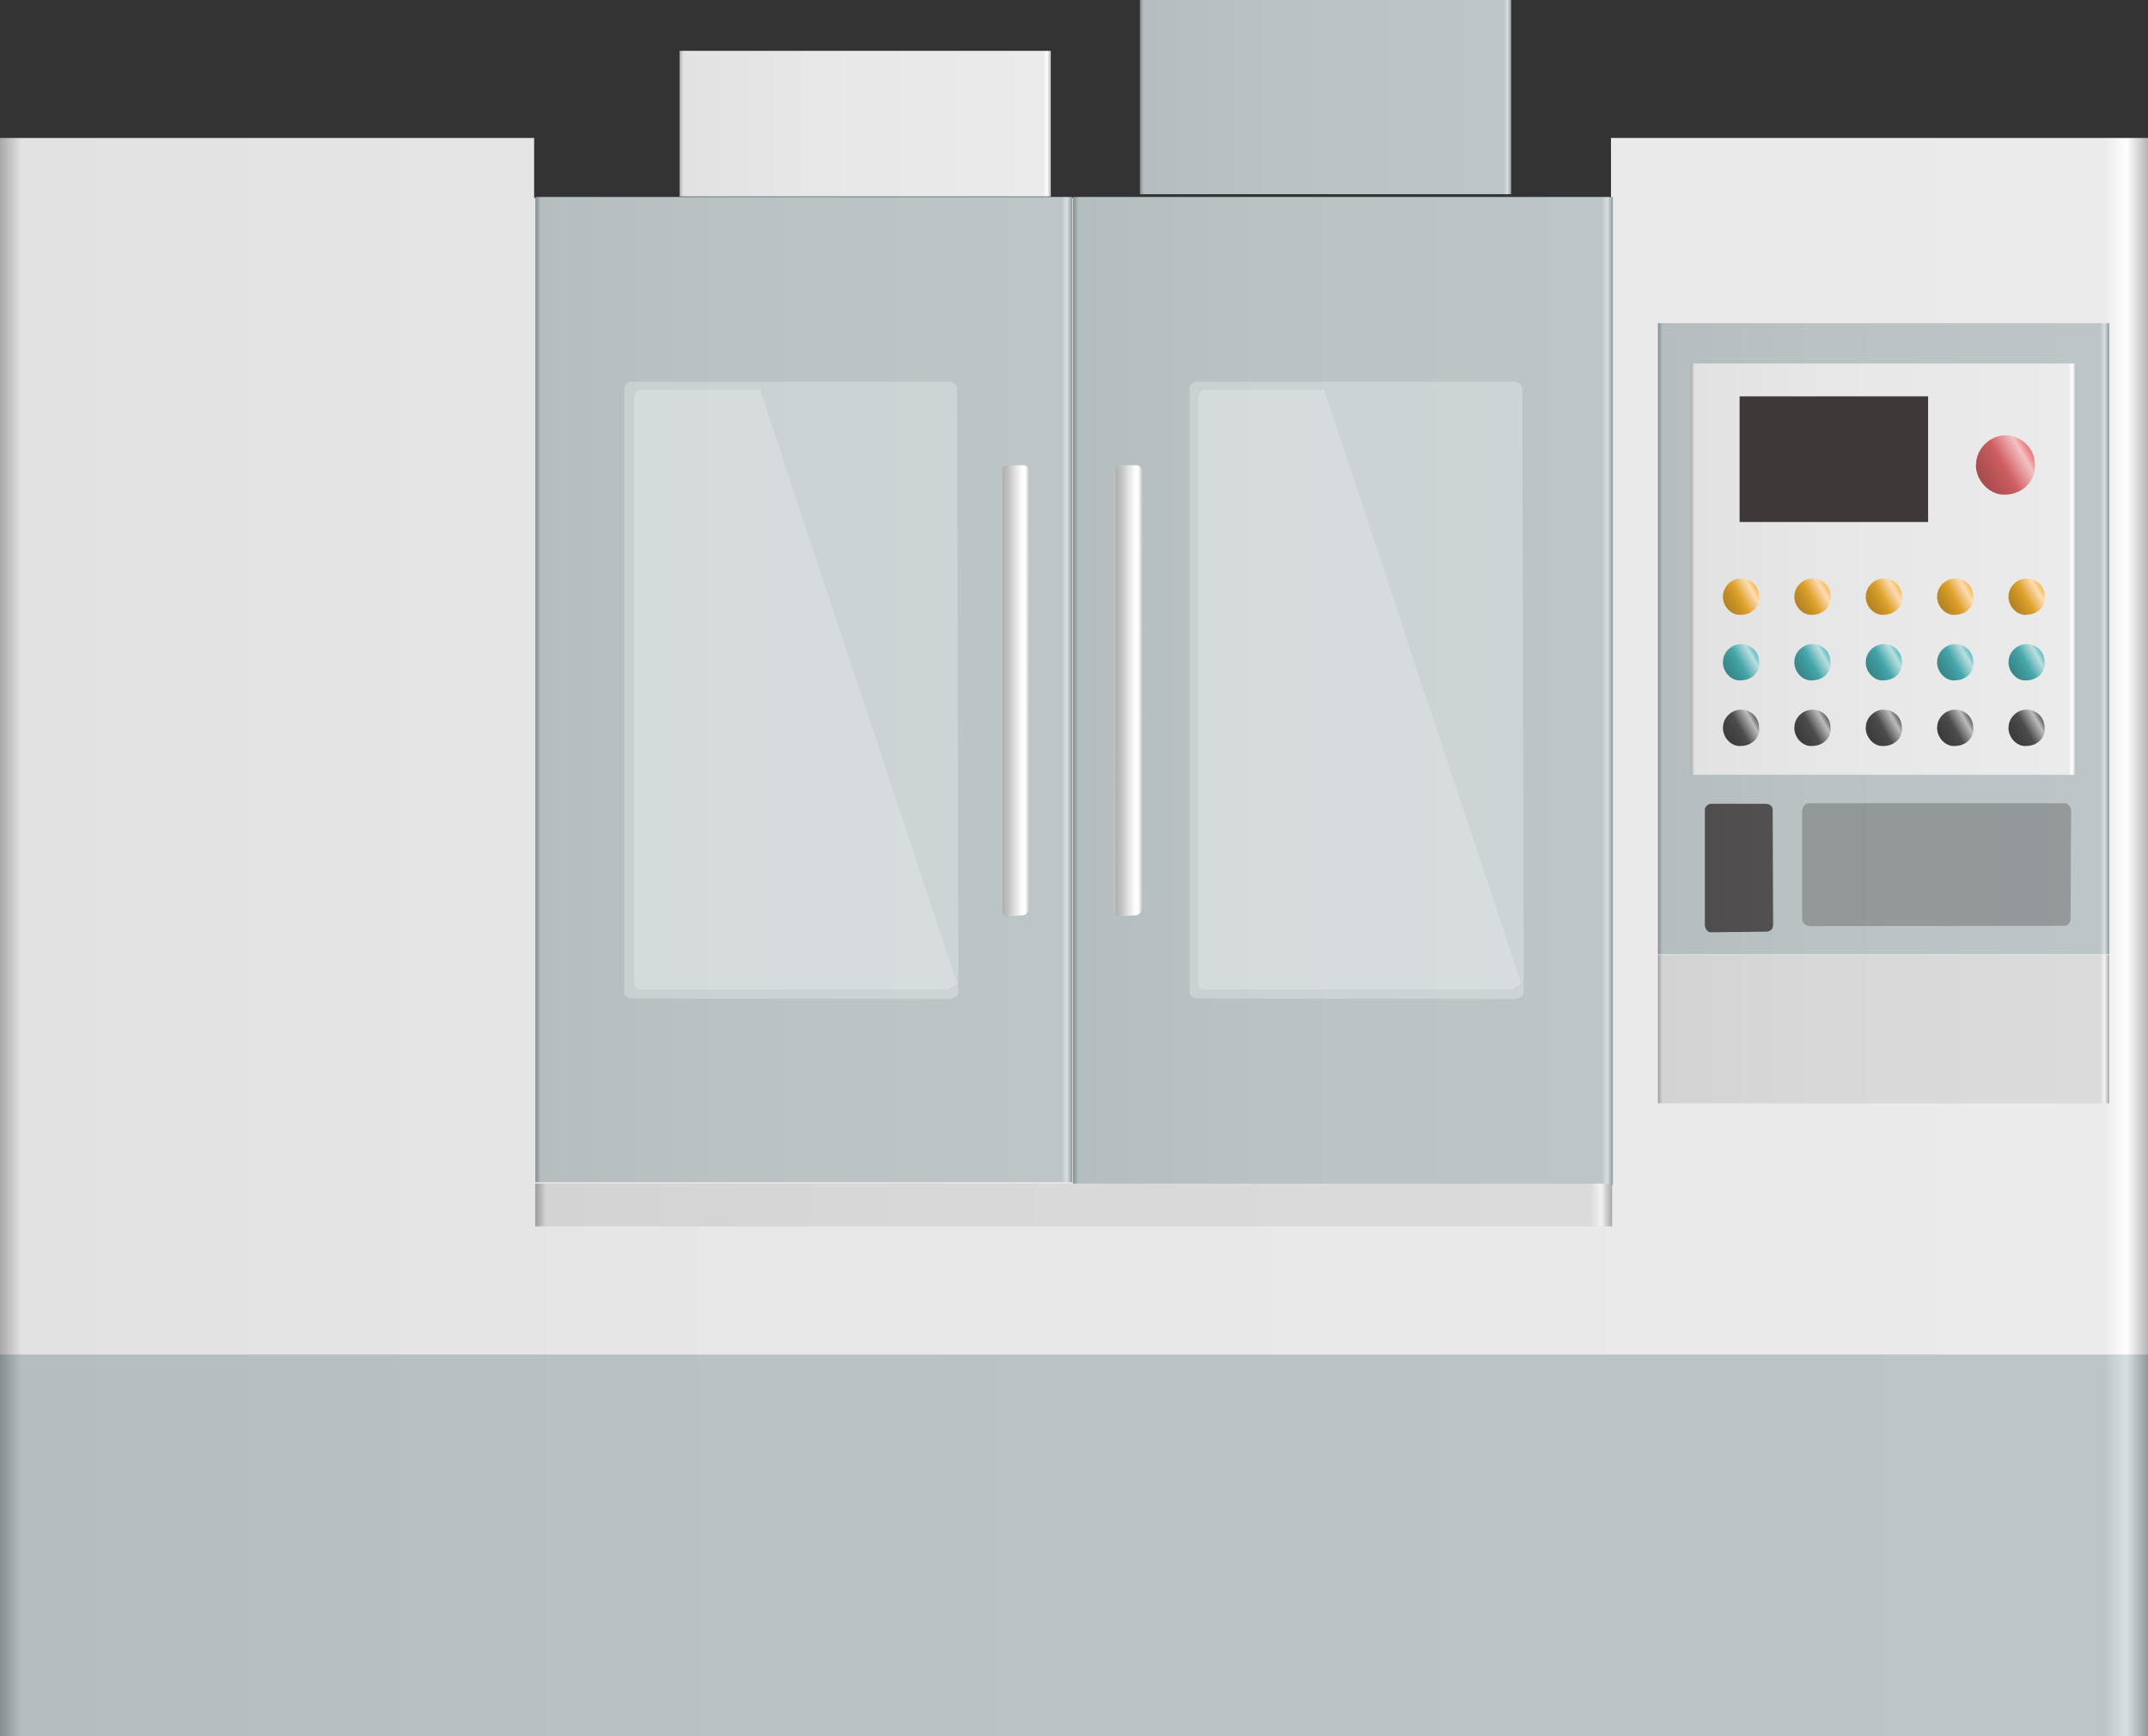 <?xml version="1.0" encoding="utf-8"?>
<!-- Generator: Adobe Illustrator 16.0.0, SVG Export Plug-In . SVG Version: 6.00 Build 0)  -->
<!DOCTYPE svg PUBLIC "-//W3C//DTD SVG 1.1//EN" "http://www.w3.org/Graphics/SVG/1.1/DTD/svg11.dtd">
<svg preserveAspectRatio="none" version="1.1" id="图层_1" xmlns="http://www.w3.org/2000/svg" xmlns:xlink="http://www.w3.org/1999/xlink" x="0px" y="0px"
	 width="564px" height="455.937px" viewBox="1.594 111.102 564 455.937" enable-background="new 1.594 111.102 564 455.937"
	 xml:space="preserve">
<rect x="1.594" y="111.102" width="564" height="455.937" fill="#333333" stroke="none"/>
<g id="surface891">
	
		<linearGradient id="SVGID_1_" gradientUnits="userSpaceOnUse" x1="332.223" y1="167.307" x2="202.224" y2="167.307" gradientTransform="matrix(0.75 0 0 -0.75 149.233 262.081)">
		<stop  offset="0" style="stop-color:#909899"/>
		<stop  offset="0.01" style="stop-color:#D7E0E1"/>
		<stop  offset="0.02" style="stop-color:#BCC6C8"/>
		<stop  offset="0.64" style="stop-color:#B9C3C4"/>
		<stop  offset="0.99" style="stop-color:#B4BEC0"/>
		<stop  offset="1" style="stop-color:#858D8E"/>
	</linearGradient>
	<path fill="url(#SVGID_1_)" d="M300.902,111.102h97.5v51h-97.5V111.102z"/>
	
		<linearGradient id="SVGID_2_" gradientUnits="userSpaceOnUse" x1="954.225" y1="167.307" x2="202.226" y2="167.307" gradientTransform="matrix(0.75 0 0 -0.75 -150.076 667.019)">
		<stop  offset="0" style="stop-color:#909899"/>
		<stop  offset="0.01" style="stop-color:#D7E0E1"/>
		<stop  offset="0.02" style="stop-color:#BCC6C8"/>
		<stop  offset="0.64" style="stop-color:#B9C3C4"/>
		<stop  offset="0.99" style="stop-color:#B4BEC0"/>
		<stop  offset="1" style="stop-color:#858D8E"/>
	</linearGradient>
	<path fill="url(#SVGID_2_)" d="M1.594,516.039h564v51h-564V516.039z"/>
	
		<linearGradient id="SVGID_3_" gradientUnits="userSpaceOnUse" x1="954.225" y1="167.305" x2="202.226" y2="167.305" gradientTransform="matrix(0.75 0 0 -0.75 -150.076 616.481)">
		<stop  offset="0" style="stop-color:#909899"/>
		<stop  offset="0.01" style="stop-color:#D7E0E1"/>
		<stop  offset="0.02" style="stop-color:#BCC6C8"/>
		<stop  offset="0.64" style="stop-color:#B9C3C4"/>
		<stop  offset="0.99" style="stop-color:#B4BEC0"/>
		<stop  offset="1" style="stop-color:#858D8E"/>
	</linearGradient>
	<path fill="url(#SVGID_3_)" d="M1.594,465.503h564v51h-564V465.503z"/>
	
		<linearGradient id="SVGID_4_" gradientUnits="userSpaceOnUse" x1="954.225" y1="-11.692" x2="202.226" y2="-11.692" gradientTransform="matrix(0.75 0 0 -0.75 -150.076 298.316)">
		<stop  offset="0" style="stop-color:#B5B5B5"/>
		<stop  offset="0.01" style="stop-color:#FFFFFF"/>
		<stop  offset="0.02" style="stop-color:#EBEBEB"/>
		<stop  offset="0.64" style="stop-color:#E7E7E7"/>
		<stop  offset="0.99" style="stop-color:#E2E2E2"/>
		<stop  offset="1" style="stop-color:#A8A8A8"/>
	</linearGradient>
	<path fill="url(#SVGID_4_)" d="M1.594,147.336h140.25v15.75h282.75v-15.75h141v319.5h-564V147.336z"/>
	
		<linearGradient id="SVGID_5_" gradientUnits="userSpaceOnUse" x1="391.223" y1="28.306" x2="202.224" y2="28.306" gradientTransform="matrix(0.75 0 0 -0.75 131.667 313.811)">
		<stop  offset="0" style="stop-color:#909899"/>
		<stop  offset="0.01" style="stop-color:#D7E0E1"/>
		<stop  offset="0.02" style="stop-color:#BCC6C8"/>
		<stop  offset="0.64" style="stop-color:#B9C3C4"/>
		<stop  offset="0.99" style="stop-color:#B4BEC0"/>
		<stop  offset="1" style="stop-color:#858D8E"/>
	</linearGradient>
	<path fill="url(#SVGID_5_)" d="M283.336,162.832h141.75v259.5h-141.75V162.832z"/>
	
		<linearGradient id="SVGID_6_" gradientUnits="userSpaceOnUse" x1="390.227" y1="28.806" x2="202.227" y2="28.806" gradientTransform="matrix(0.75 0 0 -0.75 -9.507 313.811)">
		<stop  offset="0" style="stop-color:#909899"/>
		<stop  offset="0.01" style="stop-color:#D7E0E1"/>
		<stop  offset="0.02" style="stop-color:#BCC6C8"/>
		<stop  offset="0.64" style="stop-color:#B9C3C4"/>
		<stop  offset="0.99" style="stop-color:#B4BEC0"/>
		<stop  offset="1" style="stop-color:#858D8E"/>
	</linearGradient>
	<path fill="url(#SVGID_6_)" d="M142.164,162.832h141v258.75h-141V162.832z"/>
	<path fill="#FFFFFF" fill-opacity="0.251" d="M167.746,211.344h83.25c0.75,0,1.883,0.855,1.883,1.906l0.367,158.593
		c0,0.75-1.262,1.602-2.309,1.602l-83.191-0.102c-1.5,0-2.25-0.75-2.25-1.805V213.594c0-1.5,0.836-2.25,1.887-2.25H167.746z"/>
	<path fill="#FFFFFF" fill-opacity="0.251" d="M316.171,211.344h83.25c0.75,0,1.883,0.855,1.883,1.906l0.367,158.593
		c0,0.75-1.262,1.602-2.313,1.602l-83.188-0.102c-1.5,0-2.25-0.75-2.25-1.805V213.594c0-1.5,0.832-2.25,1.883-2.25H316.171z"/>
	
		<linearGradient id="SVGID_7_" gradientUnits="userSpaceOnUse" x1="212.276" y1="122.304" x2="202.147" y2="122.304" gradientTransform="matrix(0.75 0 0 -0.75 112.738 384.262)">
		<stop  offset="0" style="stop-color:#BDBDBD"/>
		<stop  offset="0.15" style="stop-color:#FFFFFF"/>
		<stop  offset="0.25" style="stop-color:#FFFFFF"/>
		<stop  offset="0.52" style="stop-color:#DFDFDF"/>
		<stop  offset="0.69" style="stop-color:#C7C7C7"/>
		<stop  offset="0.8" style="stop-color:#BCBCBC"/>
		<stop  offset="0.92" style="stop-color:#B1B1B1"/>
		<stop  offset="1" style="stop-color:#CBCBCB"/>
	</linearGradient>
	<path fill="url(#SVGID_7_)" d="M265.906,233.285h4.5c0.75,0,1.539,0.836,1.539,1.891l-0.039,114.359
		c0,0.75-0.813,1.973-1.863,1.973l-4.137,0.277c-0.75,0-1.559-1.133-1.559-2.184l0.059-114.066c0-1.5,0.793-2.25,1.84-2.25H265.906z
		"/>
	
		<linearGradient id="SVGID_8_" gradientUnits="userSpaceOnUse" x1="212.272" y1="122.304" x2="202.147" y2="122.304" gradientTransform="matrix(0.75 0 0 -0.75 142.409 384.262)">
		<stop  offset="0" style="stop-color:#BDBDBD"/>
		<stop  offset="0.15" style="stop-color:#FFFFFF"/>
		<stop  offset="0.25" style="stop-color:#FFFFFF"/>
		<stop  offset="0.52" style="stop-color:#DFDFDF"/>
		<stop  offset="0.69" style="stop-color:#C7C7C7"/>
		<stop  offset="0.8" style="stop-color:#BCBCBC"/>
		<stop  offset="0.92" style="stop-color:#B1B1B1"/>
		<stop  offset="1" style="stop-color:#CBCBCB"/>
	</linearGradient>
	<path fill="url(#SVGID_8_)" d="M295.578,233.285h4.5c0.75,0,1.535,0.836,1.535,1.891l-0.035,114.359
		c0,0.75-0.813,1.973-1.863,1.973l-4.137,0.277c-0.75,0-1.559-1.133-1.559-2.184l0.059-114.066c0-1.5,0.789-2.25,1.84-2.25H295.578z
		"/>
	
		<linearGradient id="SVGID_9_" gradientUnits="userSpaceOnUse" x1="579.225" y1="193.807" x2="202.225" y2="193.807" gradientTransform="matrix(0.75 0 0 -0.75 -9.529 572.936)">
		<stop  offset="0" style="stop-color:#A8A8A8"/>
		<stop  offset="0.01" style="stop-color:#F2F2F2"/>
		<stop  offset="0.02" style="stop-color:#DBDBDB"/>
		<stop  offset="0.64" style="stop-color:#D8D8D8"/>
		<stop  offset="0.99" style="stop-color:#D3D3D3"/>
		<stop  offset="1" style="stop-color:#9C9C9C"/>
	</linearGradient>
	<path fill="url(#SVGID_9_)" d="M142.141,421.957h282.75v11.25h-282.75V421.957z"/>
	
		<linearGradient id="SVGID_10_" gradientUnits="userSpaceOnUse" x1="360.224" y1="175.306" x2="202.224" y2="175.306" gradientTransform="matrix(0.75 0 0 -0.75 285.249 512.861)">
		<stop  offset="0" style="stop-color:#A8A8A8"/>
		<stop  offset="0.01" style="stop-color:#F2F2F2"/>
		<stop  offset="0.02" style="stop-color:#DBDBDB"/>
		<stop  offset="0.64" style="stop-color:#D8D8D8"/>
		<stop  offset="0.99" style="stop-color:#D3D3D3"/>
		<stop  offset="1" style="stop-color:#9C9C9C"/>
	</linearGradient>
	<path fill="url(#SVGID_10_)" d="M436.917,361.882h118.5v39h-118.5V361.882z"/>
	
		<linearGradient id="SVGID_11_" gradientUnits="userSpaceOnUse" x1="332.224" y1="175.804" x2="202.224" y2="175.804" gradientTransform="matrix(0.75 0 0 -0.75 28.351 275.431)">
		<stop  offset="0" style="stop-color:#B5B5B5"/>
		<stop  offset="0.01" style="stop-color:#FFFFFF"/>
		<stop  offset="0.02" style="stop-color:#EBEBEB"/>
		<stop  offset="0.64" style="stop-color:#E7E7E7"/>
		<stop  offset="0.99" style="stop-color:#E2E2E2"/>
		<stop  offset="1" style="stop-color:#A8A8A8"/>
	</linearGradient>
	<path fill="url(#SVGID_11_)" d="M180.02,124.453h97.5v38.25h-97.5V124.453z"/>
	
		<linearGradient id="SVGID_12_" gradientUnits="userSpaceOnUse" x1="360.224" y1="90.805" x2="202.224" y2="90.805" gradientTransform="matrix(0.75 0 0 -0.75 285.249 346.947)">
		<stop  offset="0" style="stop-color:#909899"/>
		<stop  offset="0.01" style="stop-color:#D7E0E1"/>
		<stop  offset="0.02" style="stop-color:#BCC6C8"/>
		<stop  offset="0.64" style="stop-color:#B9C3C4"/>
		<stop  offset="0.99" style="stop-color:#B4BEC0"/>
		<stop  offset="1" style="stop-color:#858D8E"/>
	</linearGradient>
	<path fill="url(#SVGID_12_)" d="M436.917,195.969h118.5v165.75h-118.5V195.969z"/>
	
		<linearGradient id="SVGID_13_" gradientUnits="userSpaceOnUse" x1="337.225" y1="129.304" x2="202.225" y2="129.304" gradientTransform="matrix(0.75 0 0 -0.75 293.853 357.555)">
		<stop  offset="0" style="stop-color:#B5B5B5"/>
		<stop  offset="0.01" style="stop-color:#FFFFFF"/>
		<stop  offset="0.02" style="stop-color:#EBEBEB"/>
		<stop  offset="0.64" style="stop-color:#E7E7E7"/>
		<stop  offset="0.99" style="stop-color:#E2E2E2"/>
		<stop  offset="1" style="stop-color:#A8A8A8"/>
	</linearGradient>
	<path fill="url(#SVGID_13_)" d="M445.523,206.578h101.25v108h-101.25V206.578z"/>
	<path fill="#3E3938" d="M458.359,215.199h49.5v33h-49.5V215.199z"/>
	
		<linearGradient id="SVGID_14_" gradientUnits="userSpaceOnUse" x1="216.061" y1="199.293" x2="201.026" y2="190.613" gradientTransform="matrix(0.75 0 0 -0.75 302.347 414.052)">
		<stop  offset="0" style="stop-color:#BC8823"/>
		<stop  offset="0.15" style="stop-color:#FDBE55"/>
		<stop  offset="0.25" style="stop-color:#FEDCB6"/>
		<stop  offset="0.52" style="stop-color:#DEA22B"/>
		<stop  offset="0.69" style="stop-color:#C58F25"/>
		<stop  offset="0.8" style="stop-color:#BA8723"/>
		<stop  offset="0.92" style="stop-color:#B07F20"/>
		<stop  offset="1" style="stop-color:#CA9327"/>
	</linearGradient>
	<path fill="url(#SVGID_14_)" d="M454.015,267.574c0-2.25,2.09-4.539,4.715-4.539c2.785,0.039,4.746,2.133,4.746,4.766
		c0.289,2.773-2.125,4.77-4.746,4.77c-2.465,0.254-4.75-2.137-4.75-4.77L454.015,267.574z"/>
	
		<linearGradient id="SVGID_15_" gradientUnits="userSpaceOnUse" x1="216.061" y1="199.293" x2="201.026" y2="190.613" gradientTransform="matrix(0.75 0 0 -0.75 321.091 414.052)">
		<stop  offset="0" style="stop-color:#BC8823"/>
		<stop  offset="0.15" style="stop-color:#FDBE55"/>
		<stop  offset="0.25" style="stop-color:#FEDCB6"/>
		<stop  offset="0.52" style="stop-color:#DEA22B"/>
		<stop  offset="0.69" style="stop-color:#C58F25"/>
		<stop  offset="0.8" style="stop-color:#BA8723"/>
		<stop  offset="0.92" style="stop-color:#B07F20"/>
		<stop  offset="1" style="stop-color:#CA9327"/>
	</linearGradient>
	<path fill="url(#SVGID_15_)" d="M472.761,267.574c0-2.25,2.09-4.539,4.711-4.539c2.789,0.039,4.746,2.133,4.746,4.766
		c0.293,2.773-2.125,4.77-4.746,4.77c-2.461,0.254-4.746-2.137-4.746-4.77L472.761,267.574z"/>
	
		<linearGradient id="SVGID_16_" gradientUnits="userSpaceOnUse" x1="216.062" y1="199.294" x2="201.026" y2="190.613" gradientTransform="matrix(0.75 0 0 -0.75 339.845 414.052)">
		<stop  offset="0" style="stop-color:#BC8823"/>
		<stop  offset="0.15" style="stop-color:#FDBE55"/>
		<stop  offset="0.25" style="stop-color:#FEDCB6"/>
		<stop  offset="0.52" style="stop-color:#DEA22B"/>
		<stop  offset="0.69" style="stop-color:#C58F25"/>
		<stop  offset="0.8" style="stop-color:#BA8723"/>
		<stop  offset="0.92" style="stop-color:#B07F20"/>
		<stop  offset="1" style="stop-color:#CA9327"/>
	</linearGradient>
	<path fill="url(#SVGID_16_)" d="M491.511,267.574c0-2.25,2.094-4.539,4.715-4.539c2.785,0.039,4.746,2.133,4.746,4.766
		c0.289,2.773-2.125,4.77-4.746,4.77c-2.465,0.254-4.746-2.137-4.746-4.77L491.511,267.574z"/>
	
		<linearGradient id="SVGID_17_" gradientUnits="userSpaceOnUse" x1="216.062" y1="199.293" x2="201.026" y2="190.611" gradientTransform="matrix(0.75 0 0 -0.75 358.578 414.052)">
		<stop  offset="0" style="stop-color:#BC8823"/>
		<stop  offset="0.15" style="stop-color:#FDBE55"/>
		<stop  offset="0.25" style="stop-color:#FEDCB6"/>
		<stop  offset="0.52" style="stop-color:#DEA22B"/>
		<stop  offset="0.69" style="stop-color:#C58F25"/>
		<stop  offset="0.8" style="stop-color:#BA8723"/>
		<stop  offset="0.92" style="stop-color:#B07F20"/>
		<stop  offset="1" style="stop-color:#CA9327"/>
	</linearGradient>
	<path fill="url(#SVGID_17_)" d="M510.246,267.574c0-2.25,2.094-4.539,4.715-4.539c2.785,0.039,4.746,2.133,4.746,4.766
		c0.289,2.773-2.125,4.77-4.746,4.77c-2.465,0.254-4.75-2.137-4.75-4.77L510.246,267.574z"/>
	
		<linearGradient id="SVGID_18_" gradientUnits="userSpaceOnUse" x1="216.061" y1="199.292" x2="201.026" y2="190.612" gradientTransform="matrix(0.75 0 0 -0.75 377.322 414.052)">
		<stop  offset="0" style="stop-color:#BC8823"/>
		<stop  offset="0.15" style="stop-color:#FDBE55"/>
		<stop  offset="0.25" style="stop-color:#FEDCB6"/>
		<stop  offset="0.52" style="stop-color:#DEA22B"/>
		<stop  offset="0.69" style="stop-color:#C58F25"/>
		<stop  offset="0.8" style="stop-color:#BA8723"/>
		<stop  offset="0.92" style="stop-color:#B07F20"/>
		<stop  offset="1" style="stop-color:#CA9327"/>
	</linearGradient>
	<path fill="url(#SVGID_18_)" d="M528.992,267.574c0-2.25,2.09-4.539,4.711-4.539c2.789,0.039,4.75,2.133,4.75,4.766
		c0.289,2.773-2.129,4.77-4.75,4.77c-2.461,0.254-4.746-2.137-4.746-4.77L528.992,267.574z"/>
	
		<linearGradient id="SVGID_19_" gradientUnits="userSpaceOnUse" x1="216.059" y1="199.295" x2="201.026" y2="190.617" gradientTransform="matrix(0.75 0 0 -0.75 302.347 431.276)">
		<stop  offset="0" style="stop-color:#398C8E"/>
		<stop  offset="0.15" style="stop-color:#67C3C5"/>
		<stop  offset="0.25" style="stop-color:#BBDEE0"/>
		<stop  offset="0.52" style="stop-color:#45A6A9"/>
		<stop  offset="0.69" style="stop-color:#3C9396"/>
		<stop  offset="0.8" style="stop-color:#388B8D"/>
		<stop  offset="0.92" style="stop-color:#358385"/>
		<stop  offset="1" style="stop-color:#3E9799"/>
	</linearGradient>
	<path fill="url(#SVGID_19_)" d="M454.015,284.796c0-2.25,2.09-4.539,4.715-4.539c2.785,0.039,4.746,2.133,4.746,4.765
		c0.289,2.773-2.125,4.77-4.746,4.77c-2.465,0.254-4.75-2.133-4.75-4.77L454.015,284.796z"/>
	
		<linearGradient id="SVGID_20_" gradientUnits="userSpaceOnUse" x1="216.06" y1="199.295" x2="201.025" y2="190.615" gradientTransform="matrix(0.75 0 0 -0.75 321.091 431.276)">
		<stop  offset="0" style="stop-color:#398C8E"/>
		<stop  offset="0.15" style="stop-color:#67C3C5"/>
		<stop  offset="0.25" style="stop-color:#BBDEE0"/>
		<stop  offset="0.52" style="stop-color:#45A6A9"/>
		<stop  offset="0.69" style="stop-color:#3C9396"/>
		<stop  offset="0.8" style="stop-color:#388B8D"/>
		<stop  offset="0.92" style="stop-color:#358385"/>
		<stop  offset="1" style="stop-color:#3E9799"/>
	</linearGradient>
	<path fill="url(#SVGID_20_)" d="M472.761,284.796c0-2.25,2.09-4.539,4.711-4.539c2.789,0.039,4.746,2.133,4.746,4.765
		c0.293,2.773-2.125,4.77-4.746,4.77c-2.461,0.254-4.746-2.133-4.746-4.77L472.761,284.796z"/>
	
		<linearGradient id="SVGID_21_" gradientUnits="userSpaceOnUse" x1="216.06" y1="199.296" x2="201.025" y2="190.615" gradientTransform="matrix(0.75 0 0 -0.75 339.845 431.276)">
		<stop  offset="0" style="stop-color:#398C8E"/>
		<stop  offset="0.15" style="stop-color:#67C3C5"/>
		<stop  offset="0.25" style="stop-color:#BBDEE0"/>
		<stop  offset="0.52" style="stop-color:#45A6A9"/>
		<stop  offset="0.69" style="stop-color:#3C9396"/>
		<stop  offset="0.8" style="stop-color:#388B8D"/>
		<stop  offset="0.92" style="stop-color:#358385"/>
		<stop  offset="1" style="stop-color:#3E9799"/>
	</linearGradient>
	<path fill="url(#SVGID_21_)" d="M491.511,284.796c0-2.25,2.094-4.539,4.715-4.539c2.785,0.039,4.746,2.133,4.746,4.765
		c0.289,2.773-2.125,4.77-4.746,4.77c-2.465,0.254-4.746-2.133-4.746-4.77L491.511,284.796z"/>
	
		<linearGradient id="SVGID_22_" gradientUnits="userSpaceOnUse" x1="216.061" y1="199.294" x2="201.026" y2="190.614" gradientTransform="matrix(0.75 0 0 -0.75 358.578 431.276)">
		<stop  offset="0" style="stop-color:#398C8E"/>
		<stop  offset="0.15" style="stop-color:#67C3C5"/>
		<stop  offset="0.25" style="stop-color:#BBDEE0"/>
		<stop  offset="0.52" style="stop-color:#45A6A9"/>
		<stop  offset="0.69" style="stop-color:#3C9396"/>
		<stop  offset="0.8" style="stop-color:#388B8D"/>
		<stop  offset="0.92" style="stop-color:#358385"/>
		<stop  offset="1" style="stop-color:#3E9799"/>
	</linearGradient>
	<path fill="url(#SVGID_22_)" d="M510.246,284.796c0-2.25,2.094-4.539,4.715-4.539c2.785,0.039,4.746,2.133,4.746,4.765
		c0.289,2.773-2.125,4.77-4.746,4.77c-2.465,0.254-4.75-2.133-4.75-4.77L510.246,284.796z"/>
	
		<linearGradient id="SVGID_23_" gradientUnits="userSpaceOnUse" x1="216.061" y1="199.295" x2="201.024" y2="190.614" gradientTransform="matrix(0.75 0 0 -0.75 377.322 431.276)">
		<stop  offset="0" style="stop-color:#398C8E"/>
		<stop  offset="0.15" style="stop-color:#67C3C5"/>
		<stop  offset="0.25" style="stop-color:#BBDEE0"/>
		<stop  offset="0.52" style="stop-color:#45A6A9"/>
		<stop  offset="0.69" style="stop-color:#3C9396"/>
		<stop  offset="0.8" style="stop-color:#388B8D"/>
		<stop  offset="0.92" style="stop-color:#358385"/>
		<stop  offset="1" style="stop-color:#3E9799"/>
	</linearGradient>
	<path fill="url(#SVGID_23_)" d="M528.992,284.796c0-2.25,2.09-4.539,4.711-4.539c2.789,0.039,4.75,2.133,4.75,4.765
		c0.289,2.773-2.129,4.77-4.75,4.77c-2.461,0.254-4.746-2.133-4.746-4.77L528.992,284.796z"/>
	
		<linearGradient id="SVGID_24_" gradientUnits="userSpaceOnUse" x1="216.06" y1="199.294" x2="201.027" y2="190.615" gradientTransform="matrix(0.75 0 0 -0.75 302.347 448.498)">
		<stop  offset="0" style="stop-color:#403E3E"/>
		<stop  offset="0.15" style="stop-color:#6D6C6C"/>
		<stop  offset="0.25" style="stop-color:#BCBCBC"/>
		<stop  offset="0.52" style="stop-color:#4D4B4B"/>
		<stop  offset="0.69" style="stop-color:#434242"/>
		<stop  offset="0.8" style="stop-color:#3F3E3E"/>
		<stop  offset="0.92" style="stop-color:#3B3A3A"/>
		<stop  offset="1" style="stop-color:#454444"/>
	</linearGradient>
	<path fill="url(#SVGID_24_)" d="M454.015,302.019c0-2.25,2.09-4.539,4.715-4.539c2.785,0.039,4.746,2.137,4.746,4.77
		c0.289,2.77-2.125,4.766-4.746,4.766c-2.465,0.254-4.75-2.133-4.75-4.766L454.015,302.019z"/>
	
		<linearGradient id="SVGID_25_" gradientUnits="userSpaceOnUse" x1="216.06" y1="199.295" x2="201.024" y2="190.614" gradientTransform="matrix(0.75 0 0 -0.75 321.091 448.498)">
		<stop  offset="0" style="stop-color:#403E3E"/>
		<stop  offset="0.15" style="stop-color:#6D6C6C"/>
		<stop  offset="0.25" style="stop-color:#BCBCBC"/>
		<stop  offset="0.52" style="stop-color:#4D4B4B"/>
		<stop  offset="0.69" style="stop-color:#434242"/>
		<stop  offset="0.8" style="stop-color:#3F3E3E"/>
		<stop  offset="0.92" style="stop-color:#3B3A3A"/>
		<stop  offset="1" style="stop-color:#454444"/>
	</linearGradient>
	<path fill="url(#SVGID_25_)" d="M472.761,302.019c0-2.25,2.09-4.539,4.711-4.539c2.789,0.039,4.746,2.137,4.746,4.77
		c0.293,2.77-2.125,4.766-4.746,4.766c-2.461,0.254-4.746-2.133-4.746-4.766L472.761,302.019z"/>
	
		<linearGradient id="SVGID_26_" gradientUnits="userSpaceOnUse" x1="216.061" y1="199.295" x2="201.024" y2="190.614" gradientTransform="matrix(0.75 0 0 -0.75 339.845 448.498)">
		<stop  offset="0" style="stop-color:#403E3E"/>
		<stop  offset="0.15" style="stop-color:#6D6C6C"/>
		<stop  offset="0.25" style="stop-color:#BCBCBC"/>
		<stop  offset="0.52" style="stop-color:#4D4B4B"/>
		<stop  offset="0.69" style="stop-color:#434242"/>
		<stop  offset="0.8" style="stop-color:#3F3E3E"/>
		<stop  offset="0.92" style="stop-color:#3B3A3A"/>
		<stop  offset="1" style="stop-color:#454444"/>
	</linearGradient>
	<path fill="url(#SVGID_26_)" d="M491.511,302.019c0-2.25,2.094-4.539,4.715-4.539c2.785,0.039,4.746,2.137,4.746,4.77
		c0.289,2.77-2.125,4.766-4.746,4.766c-2.465,0.254-4.746-2.133-4.746-4.766L491.511,302.019z"/>
	
		<linearGradient id="SVGID_27_" gradientUnits="userSpaceOnUse" x1="216.061" y1="199.294" x2="201.026" y2="190.613" gradientTransform="matrix(0.75 0 0 -0.75 358.578 448.498)">
		<stop  offset="0" style="stop-color:#403E3E"/>
		<stop  offset="0.15" style="stop-color:#6D6C6C"/>
		<stop  offset="0.25" style="stop-color:#BCBCBC"/>
		<stop  offset="0.52" style="stop-color:#4D4B4B"/>
		<stop  offset="0.69" style="stop-color:#434242"/>
		<stop  offset="0.8" style="stop-color:#3F3E3E"/>
		<stop  offset="0.92" style="stop-color:#3B3A3A"/>
		<stop  offset="1" style="stop-color:#454444"/>
	</linearGradient>
	<path fill="url(#SVGID_27_)" d="M510.246,302.019c0-2.25,2.094-4.539,4.715-4.539c2.785,0.039,4.746,2.137,4.746,4.77
		c0.289,2.77-2.125,4.766-4.746,4.766c-2.465,0.254-4.75-2.133-4.75-4.766L510.246,302.019z"/>
	
		<linearGradient id="SVGID_28_" gradientUnits="userSpaceOnUse" x1="216.06" y1="199.294" x2="201.025" y2="190.614" gradientTransform="matrix(0.75 0 0 -0.75 377.322 448.498)">
		<stop  offset="0" style="stop-color:#403E3E"/>
		<stop  offset="0.15" style="stop-color:#6D6C6C"/>
		<stop  offset="0.25" style="stop-color:#BCBCBC"/>
		<stop  offset="0.52" style="stop-color:#4D4B4B"/>
		<stop  offset="0.69" style="stop-color:#434242"/>
		<stop  offset="0.8" style="stop-color:#3F3E3E"/>
		<stop  offset="0.92" style="stop-color:#3B3A3A"/>
		<stop  offset="1" style="stop-color:#454444"/>
	</linearGradient>
	<path fill="url(#SVGID_28_)" d="M528.992,302.019c0-2.25,2.09-4.539,4.711-4.539c2.789,0.039,4.75,2.137,4.75,4.77
		c0.289,2.77-2.129,4.766-4.75,4.766c-2.461,0.254-4.746-2.133-4.746-4.766L528.992,302.019z"/>
	
		<linearGradient id="SVGID_29_" gradientUnits="userSpaceOnUse" x1="224.775" y1="198.042" x2="200.252" y2="183.884" gradientTransform="matrix(0.75 0 0 -0.75 368.789 376.477)">
		<stop  offset="0" style="stop-color:#AE4F52"/>
		<stop  offset="0.15" style="stop-color:#EC7D80"/>
		<stop  offset="0.25" style="stop-color:#F4C1C2"/>
		<stop  offset="0.52" style="stop-color:#CE5E62"/>
		<stop  offset="0.69" style="stop-color:#B75356"/>
		<stop  offset="0.8" style="stop-color:#AD4E51"/>
		<stop  offset="0.92" style="stop-color:#A3494C"/>
		<stop  offset="1" style="stop-color:#BB5559"/>
	</linearGradient>
	<path fill="url(#SVGID_29_)" d="M520.457,233c0-3.75,3.41-7.57,7.691-7.57c4.309,0.07,7.754,3.484,7.754,7.785
		c0.305,4.285-3.473,7.789-7.754,7.789c-3.941,0.246-7.754-3.488-7.754-7.789L520.457,233z"/>
	
		<linearGradient id="SVGID_30_" gradientUnits="userSpaceOnUse" x1="226.226" y1="178.806" x2="202.226" y2="178.806" gradientTransform="matrix(0.75 0 0 -0.75 297.592 473.182)">
		<stop  offset="0" style="stop-color:#3D3B3B"/>
		<stop  offset="0.01" style="stop-color:#908F8F"/>
		<stop  offset="0.02" style="stop-color:#514F4F"/>
		<stop  offset="0.64" style="stop-color:#504E4E"/>
		<stop  offset="0.99" style="stop-color:#4E4C4C"/>
		<stop  offset="1" style="stop-color:#383636"/>
	</linearGradient>
	<path fill="url(#SVGID_30_)" d="M450.761,322.203h14.25c1.5,0,2.051,0.777,2.051,1.734l0.199,29.766c0,1.5-0.969,2.094-1.926,2.094
		l-14.574,0.156c-0.75,0-1.5-0.934-1.5-1.891v-30.359c0-0.75,0.773-1.5,1.727-1.5H450.761z"/>
	<path fill="#595757" fill-opacity="0.404" d="M477.027,322.074h66.75c0.75,0,1.621,0.855,1.621,1.906l-0.121,28.094
		c0,1.5-0.73,2.184-1.777,2.184l-66.473,0.066c-1.5,0-2.25-0.922-2.25-1.977v-28.023c0-1.5,0.852-2.25,1.898-2.25H477.027z"/>
	<path fill="#FFFFFF" fill-opacity="0.208" d="M317.753,213.469h31.5l51.75,156l-2.25,1.5h-81c-0.75,0-1.5-0.48-1.5-1.504V214.969
		c0-0.75,0.805-1.5,1.82-1.5H317.753z"/>
	<path fill="#FFFFFF" fill-opacity="0.208" d="M169.656,213.469h31.5l51.75,156l-2.25,1.5h-81c-0.75,0-1.5-0.48-1.5-1.504V214.969
		c0-0.75,0.809-1.5,1.82-1.5H169.656z"/>
</g>
</svg>
